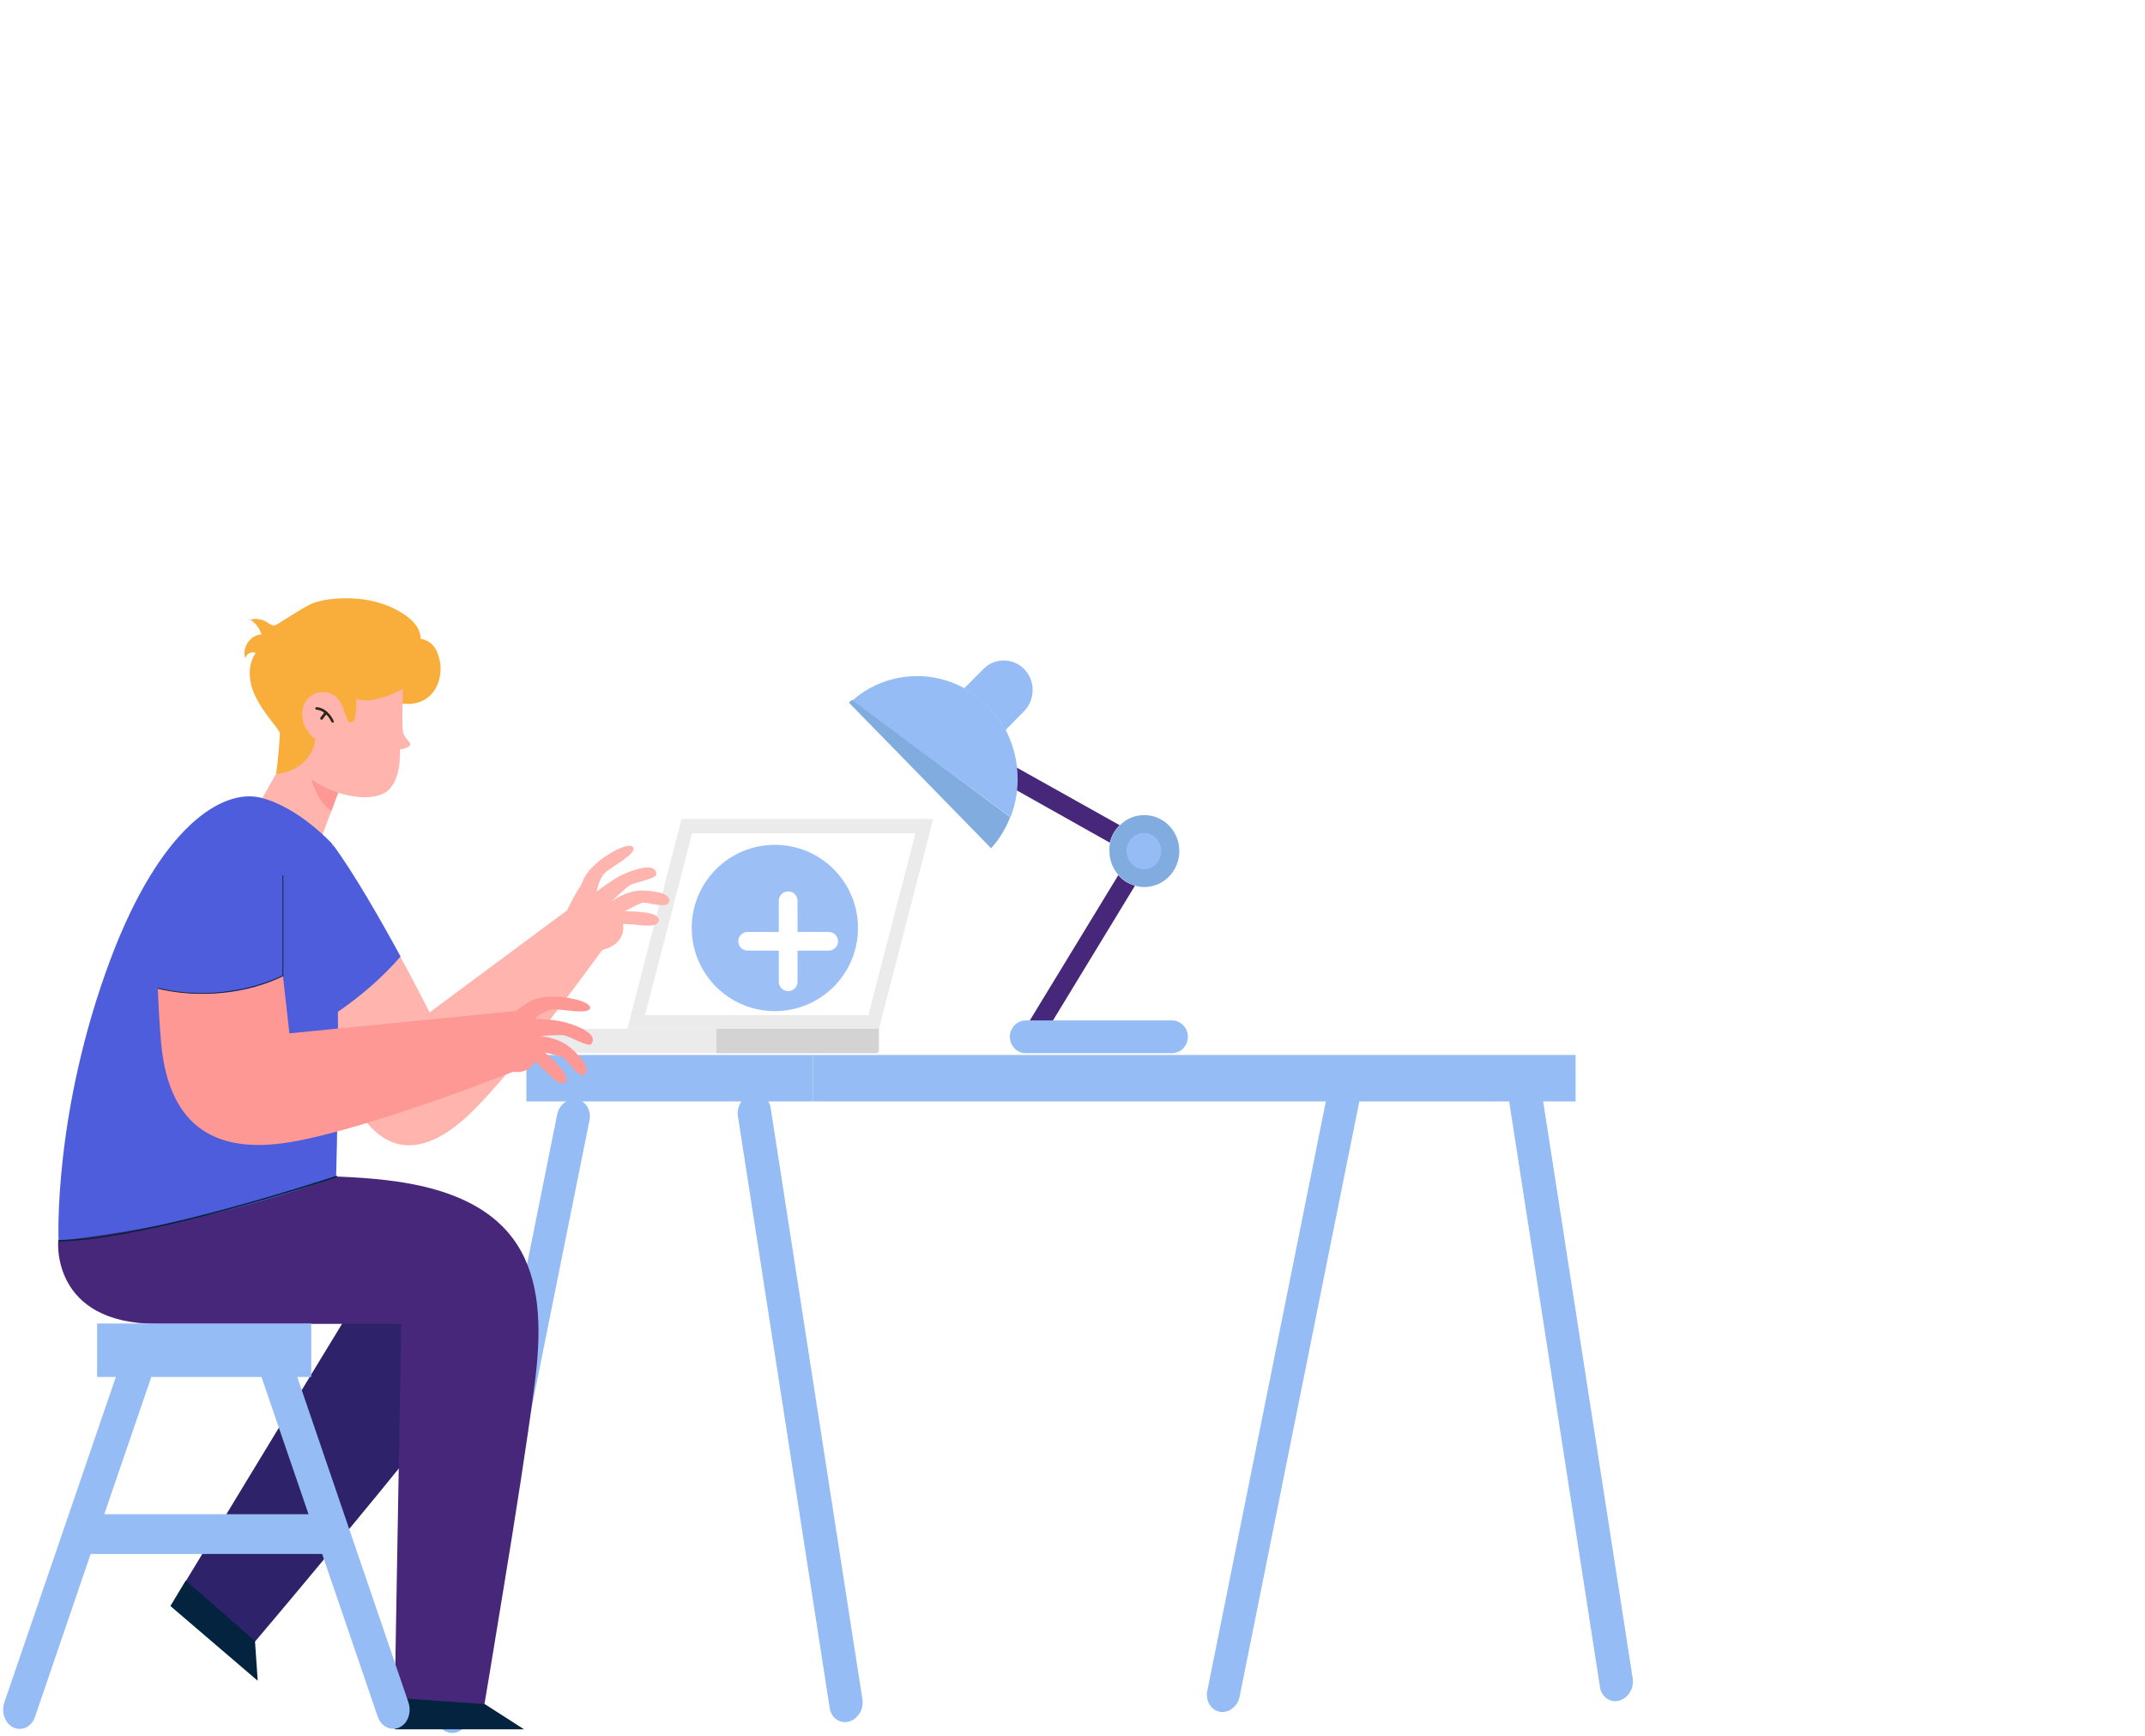 <svg width="645" height="522" viewBox="0 0 645 522" fill="none" xmlns="http://www.w3.org/2000/svg">
<path d="M341.296 266.264L312.484 313.613C310.844 312.458 308.998 311.619 307.05 311.094L336.272 263.114C337.605 264.689 339.348 265.739 341.296 266.264Z" fill="#462779"/>
<path d="M333.811 253.353C334.323 251.358 335.349 249.468 336.784 248.103C338.63 246.213 341.193 245.059 344.064 245.059C349.908 245.059 354.625 249.888 354.625 255.872C354.625 261.857 349.908 266.686 344.064 266.686C343.141 266.686 342.218 266.581 341.398 266.266C339.45 265.741 337.707 264.586 336.374 263.116C334.631 261.227 333.606 258.602 333.606 255.872C333.503 255.032 333.606 254.193 333.811 253.353Z" fill="#80ACDF"/>
<path d="M303.671 229.623L336.686 248.101C335.25 249.466 334.225 251.355 333.713 253.35L300.287 234.557L301.518 233.298C302.543 232.248 303.363 230.988 303.671 229.623Z" fill="#462779"/>
<path d="M295.675 201.173C299.059 197.709 304.596 197.709 307.979 201.173C310.337 203.588 311.055 207.052 310.132 210.097C309.722 211.462 309.005 212.722 307.979 213.772L306.749 215.032L302.34 219.546C301.007 216.921 299.264 214.507 297.008 212.302C294.855 210.097 292.497 208.312 289.934 206.947L295.675 201.173Z" fill="#95BCF5"/>
<path d="M338.733 255.871C338.733 258.811 341.092 261.331 343.963 261.331C346.833 261.331 349.192 258.916 349.192 255.871C349.192 252.827 346.833 250.412 343.963 250.412C341.092 250.412 338.733 252.932 338.733 255.871Z" fill="#95BCF5"/>
<path d="M290.033 206.946C292.597 208.311 294.955 210.095 297.108 212.3C299.261 214.505 301.004 216.92 302.44 219.544C306.643 227.628 307.156 237.182 303.875 245.686L256.3 210.62C265.836 202.221 279.37 201.066 290.033 206.946Z" fill="#95BCF5"/>
<path d="M303.773 245.689C302.44 249.049 300.595 252.198 298.031 255.033L284.805 241.489L268.502 224.796L255.276 211.253C255.583 210.938 255.891 210.728 256.198 210.413L303.773 245.689Z" fill="#80ACDF"/>
<path d="M357.191 311.724C357.191 308.994 355.037 306.79 352.372 306.79H308.488C305.822 306.79 303.669 308.994 303.669 311.724C303.669 314.454 305.822 316.659 308.488 316.659H352.372C355.037 316.659 357.191 314.454 357.191 311.724Z" fill="#95BCF5"/>
<path d="M372.674 510.467C371.854 513.406 369.085 515.296 366.419 514.561C363.754 513.826 362.318 510.782 363.138 507.842L399.23 328.418C400.05 325.478 402.818 323.589 405.484 324.324C408.15 325.058 409.585 328.103 408.765 331.043L372.674 510.467Z" fill="#95BCF5"/>
<path d="M481.157 507.525C481.773 510.464 484.541 512.144 487.207 511.199C489.873 510.254 491.513 507.21 490.898 504.27L463.317 326.526C462.702 323.586 459.933 321.907 457.268 322.746C454.602 323.691 452.961 326.736 453.576 329.676L481.157 507.525Z" fill="#95BCF5"/>
<path d="M141.058 516.766C140.237 519.706 137.469 521.596 134.803 520.861C132.137 520.126 130.702 517.081 131.522 514.142L167.613 334.718C168.434 331.778 171.202 329.888 173.868 330.623C176.534 331.358 177.969 334.403 177.149 337.343L141.058 516.766Z" fill="#95BCF5"/>
<path d="M249.534 513.825C250.149 516.764 252.918 518.444 255.583 517.499C258.249 516.554 259.89 513.51 259.274 510.57L231.693 332.826C231.078 329.886 228.31 328.206 225.644 329.046C222.978 329.991 221.338 333.036 221.953 335.975L249.534 513.825Z" fill="#95BCF5"/>
<path d="M244.41 317.184H158.283V331.147H244.41V317.184Z" fill="#95BCF5"/>
<path d="M473.776 317.184H244.412V331.147H473.776V317.184Z" fill="#95BCF5"/>
<path d="M264.303 309.415H188.634L204.937 246.212H280.605L264.303 309.415Z" fill="white"/>
<path d="M275.273 250.516L261.124 305.215H193.966L208.115 250.516H275.273ZM280.605 246.212H204.937L188.634 309.31H264.303L280.605 246.212Z" fill="#EBEBEB"/>
<path d="M264.302 309.311H215.292V316.661H263.482C263.994 316.661 264.302 316.241 264.302 315.821C264.302 315.716 264.302 309.206 264.302 309.311Z" fill="#D3D3D3"/>
<path d="M215.295 309.31H140.959C140.036 309.31 139.421 310.045 139.421 310.885V314.979C139.421 315.924 140.139 316.554 140.959 316.554H215.295V309.31Z" fill="#EBEBEB"/>
<path d="M132.451 200.017C132.348 198.862 132.041 197.812 131.733 196.762C130.605 193.507 128.555 192.458 126.504 192.038C126.504 190.883 126.094 189.623 125.479 188.573C124.556 187.103 123.223 185.843 121.788 184.898C115.328 180.384 106.921 179.229 99.128 180.174C97.488 180.384 95.95 180.699 94.412 181.224C92.771 181.854 91.233 182.799 89.695 183.744C87.645 185.003 85.594 186.263 83.646 187.523C83.236 187.733 82.826 188.048 82.313 188.048C81.39 188.048 80.057 186.788 79.134 186.473C78.417 186.263 77.699 186.158 76.981 186.053C76.571 186.053 75.341 186.368 75.033 186.158C76.776 187.208 78.109 188.888 78.622 190.778C75.341 190.778 72.572 194.767 73.803 197.917C74.008 196.552 75.751 195.712 76.879 196.342C74.418 199.807 74.725 204.636 76.469 208.626C77.802 211.67 79.75 214.4 81.8 217.025C82.415 217.76 83.031 218.495 83.543 219.334C83.748 219.649 83.953 219.964 84.159 220.279C83.851 227.104 83.031 232.668 83.031 232.668C94.719 234.873 96.36 226.579 96.565 223.009C105.28 217.235 115.841 211.04 121.172 211.565C129.478 212.405 132.861 205.896 132.451 200.017Z" fill="#F9AE3B"/>
<path d="M154.186 383.955L108.559 388.574L100.869 401.278L94.409 411.881L73.493 446.317L55.857 475.399L61.599 487.472L76.671 493.562C76.671 493.562 86.925 481.488 99.536 466.265C109.174 454.716 120.247 441.278 129.168 429.939C132.141 426.265 134.807 422.8 137.268 419.755C146.496 407.682 153.365 395.923 154.186 383.955Z" fill="#2E226A"/>
<path d="M51.242 482.854L77.491 505.321L76.67 493.352L55.856 475.189L51.242 482.854Z" fill="#03233E"/>
<path d="M177.46 270.778C177.46 270.778 180.741 263.954 177.768 263.219C175.717 262.694 170.488 273.718 170.488 273.718L129.168 304.374C129.168 304.374 125.477 297.025 120.35 287.576L104.868 295.555L93.897 308.993C97.793 317.183 103.74 328.836 109.687 336.71C119.94 350.149 132.244 343.219 140.344 335.765C155.826 321.592 187.611 276.552 187.611 276.552L177.46 270.778Z" fill="#FFB5AE"/>
<path d="M93.999 308.995C107.328 301.331 115.941 292.827 120.452 287.578C114.403 276.449 106.405 262.485 100.048 253.876L89.59 299.021C89.487 299.021 91.231 303.221 93.999 308.995Z" fill="#4D5DDB"/>
<path d="M93.177 261.12L101.687 238.338C101.687 238.338 110.504 241.383 115.734 238.338C120.963 235.293 120.245 225.32 120.245 225.32C120.245 225.32 123.218 225.005 123.321 223.85C123.423 222.695 121.27 222.17 121.065 219.125C120.86 216.081 121.168 207.157 121.168 207.157C121.168 207.157 111.735 212.301 107.121 209.991C107.121 209.991 107.531 217.76 105.378 217.236C103.225 216.711 104.045 208.417 97.38 208.102C90.716 207.787 88.05 216.921 94.817 222.275C94.817 222.275 94.304 231.304 82.923 232.774L72.773 250.832C72.773 250.832 93.177 261.225 93.177 261.12Z" fill="#FFB5AE"/>
<path d="M99.639 243.903L101.69 238.339C96.666 236.659 93.59 234.244 93.59 234.244C93.59 234.244 95.23 240.649 99.639 243.903Z" fill="#FD9894"/>
<path d="M116.657 354.875C111.53 354.245 106.404 353.93 101.072 353.72L46.115 358.76L17.509 373.038C17.509 373.038 15.15 398.025 47.345 398.025H120.656L119.323 474.561L118.707 510.467L131.832 516.136L145.673 512.357C145.673 512.357 148.339 496.608 151.518 476.976C154.799 457.028 158.592 432.986 160.643 417.028C164.949 385.531 160.335 360.124 116.657 354.875Z" fill="#462779"/>
<path d="M145.779 512.354L118.813 510.464L118.71 519.914H157.57L145.779 512.354Z" fill="#03233E"/>
<path d="M17.614 373.037C17.614 373.037 60.677 368.943 101.075 353.719C101.075 353.719 102.92 293.877 99.947 253.771C99.947 253.771 89.899 242.643 78.312 239.808C66.829 237.078 48.271 248.522 33.301 288.207C15.871 334.612 17.614 373.037 17.614 373.037Z" fill="#4D5DDB"/>
<path d="M156.545 321.592C156.442 320.438 156.237 319.283 156.237 318.338C156.135 313.508 156.135 308.679 156.135 303.849L87.028 310.674L85.08 293.456C85.08 293.456 67.855 289.991 67.445 290.096C66.932 290.201 47.451 297.235 47.451 297.235C47.656 302.485 47.964 307.734 48.374 312.668C50.322 337.341 63.343 347.524 87.643 343.325C111.944 339.125 155.93 321.592 155.93 321.592C155.93 321.592 156.135 321.592 156.545 321.592Z" fill="#FD9894"/>
<path d="M85.076 293.457L82.307 268.47L58.212 247.262C48.267 255.976 46.729 276.659 47.549 297.236C55.547 298.916 70.926 300.701 85.076 293.457Z" fill="#4D5DDB"/>
<path d="M122.811 511.831L89.386 413.982H93.59V397.919H29.2V413.982H34.839L1.311 511.831C0.286 514.77 1.516 518.235 4.079 519.39C6.643 520.545 9.513 519.18 10.539 516.135L27.252 467.211H96.871L113.583 516.135C114.609 519.075 117.48 520.545 120.043 519.39C122.606 518.235 123.837 514.875 122.811 511.831ZM31.353 455.242L45.502 413.982H78.62L92.769 455.242H31.353Z" fill="#95BCF5"/>
<path d="M100.356 216.816C100.459 217.026 100.356 217.236 100.151 217.236H100.048C99.843 217.236 99.741 217.131 99.638 217.026C99.638 217.026 99.126 215.766 98.1 214.821C97.485 215.556 96.972 216.291 96.972 216.291C96.87 216.396 96.87 216.396 96.767 216.396C96.665 216.396 96.562 216.396 96.46 216.291C96.255 216.186 96.255 215.976 96.357 215.766C96.357 215.766 96.87 215.031 97.485 214.296C96.87 213.771 96.05 213.456 95.127 213.351C94.922 213.351 94.819 213.141 94.819 212.931C94.819 212.721 95.024 212.616 95.23 212.616C98.818 212.931 100.254 216.606 100.356 216.816Z" fill="#2F241C"/>
<path d="M141.778 312.983L147.52 312.143C147.52 312.143 155.21 302.274 160.951 300.384C166.693 298.495 177.561 300.699 177.459 303.009C177.254 305.319 168.436 303.114 165.975 303.534C163.412 303.849 160.746 306.264 160.746 306.264C160.746 306.264 166.488 306.474 169.769 307.314C174.28 308.573 180.022 310.988 177.767 313.928C176.946 314.873 171.307 311.618 169.769 311.303C168.231 310.988 162.284 311.513 162.284 311.513C162.284 311.513 167.616 311.723 171.512 314.978C175.306 318.232 177.767 321.802 175.613 323.062C173.768 324.112 170.384 318.442 169.359 317.917C168.334 317.392 163.822 316.448 163.822 316.448C163.822 316.448 167.308 319.387 168.846 321.382C170.384 323.377 171.204 325.476 169.051 325.686C167.001 325.791 163.822 321.382 160.849 319.177C160.849 319.177 158.388 324.532 151.313 321.277L143.213 322.117L141.778 312.983Z" fill="#FD9894"/>
<path d="M169.054 285.476L172.95 281.172C172.95 281.172 172.848 268.573 176.026 263.324C179.205 258.075 189.048 252.72 190.381 254.715C191.714 256.71 183.511 260.699 181.768 262.589C180.025 264.479 179.41 268.048 179.41 268.048C179.41 268.048 184.024 264.479 187.1 263.009C191.304 261.119 197.353 259.23 197.353 262.904C197.353 264.164 190.893 265.319 189.561 266.054C188.228 266.789 183.819 271.093 183.819 271.093C183.819 271.093 188.023 267.734 193.047 267.734C198.071 267.838 202.069 268.993 201.147 271.303C200.429 273.298 194.277 271.093 193.149 271.408C192.021 271.723 187.92 273.928 187.92 273.928C187.92 273.928 192.431 274.033 194.79 274.453C197.148 274.873 199.096 276.133 197.661 277.602C196.225 279.072 190.996 277.707 187.305 277.812C187.305 277.812 188.74 283.587 181.256 285.581L175.514 291.461L169.054 285.476Z" fill="#FFB5AE"/>
<path d="M85.08 263.219V293.35C85.08 293.35 68.367 302.169 47.451 297.13" stroke="#15191C" stroke-width="0.225" stroke-miterlimit="10"/>
<path d="M101.176 353.72C101.176 353.72 44.578 372.618 17.715 373.038" stroke="#03233E" stroke-width="0.423" stroke-linecap="round" stroke-linejoin="round"/>
<path d="M235.283 258.182C224.825 258.182 216.315 266.896 216.315 277.604C216.315 288.313 224.825 297.027 235.283 297.027C245.741 297.027 254.252 288.313 254.252 277.604C254.252 266.896 245.741 258.182 235.283 258.182ZM244.716 278.759H236.103V287.578C236.103 288.208 235.591 288.628 235.078 288.628C234.463 288.628 234.053 288.103 234.053 287.578V278.759H225.543C224.927 278.759 224.517 278.234 224.517 277.709C224.517 277.184 225.03 276.659 225.543 276.659H234.155V267.841C234.155 267.211 234.668 266.791 235.181 266.791C235.796 266.791 236.206 267.316 236.206 267.841V276.554H244.819C245.434 276.554 245.844 277.079 245.844 277.604C245.741 278.234 245.229 278.759 244.716 278.759Z" fill="#95BCF5"/>
<circle cx="235.5" cy="277.5" r="19.5" fill="white"/>
<circle cx="233" cy="279" r="25" fill="#9CC0F6"/>
<g filter="url(#filter0_d_1773_25840)">
<path d="M245.188 276.188H235.812V266.812C235.812 266.067 235.516 265.351 234.989 264.824C234.461 264.296 233.746 264 233 264C232.254 264 231.539 264.296 231.011 264.824C230.484 265.351 230.188 266.067 230.188 266.812V276.188H220.812C220.067 276.188 219.351 276.484 218.824 277.011C218.296 277.539 218 278.254 218 279C218 279.746 218.296 280.461 218.824 280.989C219.351 281.516 220.067 281.812 220.812 281.812H230.188V291.188C230.188 291.933 230.484 292.649 231.011 293.176C231.539 293.704 232.254 294 233 294C233.746 294 234.461 293.704 234.989 293.176C235.516 292.649 235.812 291.933 235.812 291.188V281.812H245.188C245.933 281.812 246.649 281.516 247.176 280.989C247.704 280.461 248 279.746 248 279C248 278.254 247.704 277.539 247.176 277.011C246.649 276.484 245.933 276.188 245.188 276.188Z" fill="white"/>
</g>
<defs>
<filter id="filter0_d_1773_25840" x="218" y="264" width="36" height="36" filterUnits="userSpaceOnUse" color-interpolation-filters="sRGB">
<feFlood flood-opacity="0" result="BackgroundImageFix"/>
<feColorMatrix in="SourceAlpha" type="matrix" values="0 0 0 0 0 0 0 0 0 0 0 0 0 0 0 0 0 0 127 0" result="hardAlpha"/>
<feOffset dx="4" dy="4"/>
<feGaussianBlur stdDeviation="1"/>
<feComposite in2="hardAlpha" operator="out"/>
<feColorMatrix type="matrix" values="0 0 0 0 0 0 0 0 0 0 0 0 0 0 0 0 0 0 0.25 0"/>
<feBlend mode="normal" in2="BackgroundImageFix" result="effect1_dropShadow_1773_25840"/>
<feBlend mode="normal" in="SourceGraphic" in2="effect1_dropShadow_1773_25840" result="shape"/>
</filter>
</defs>
</svg>
